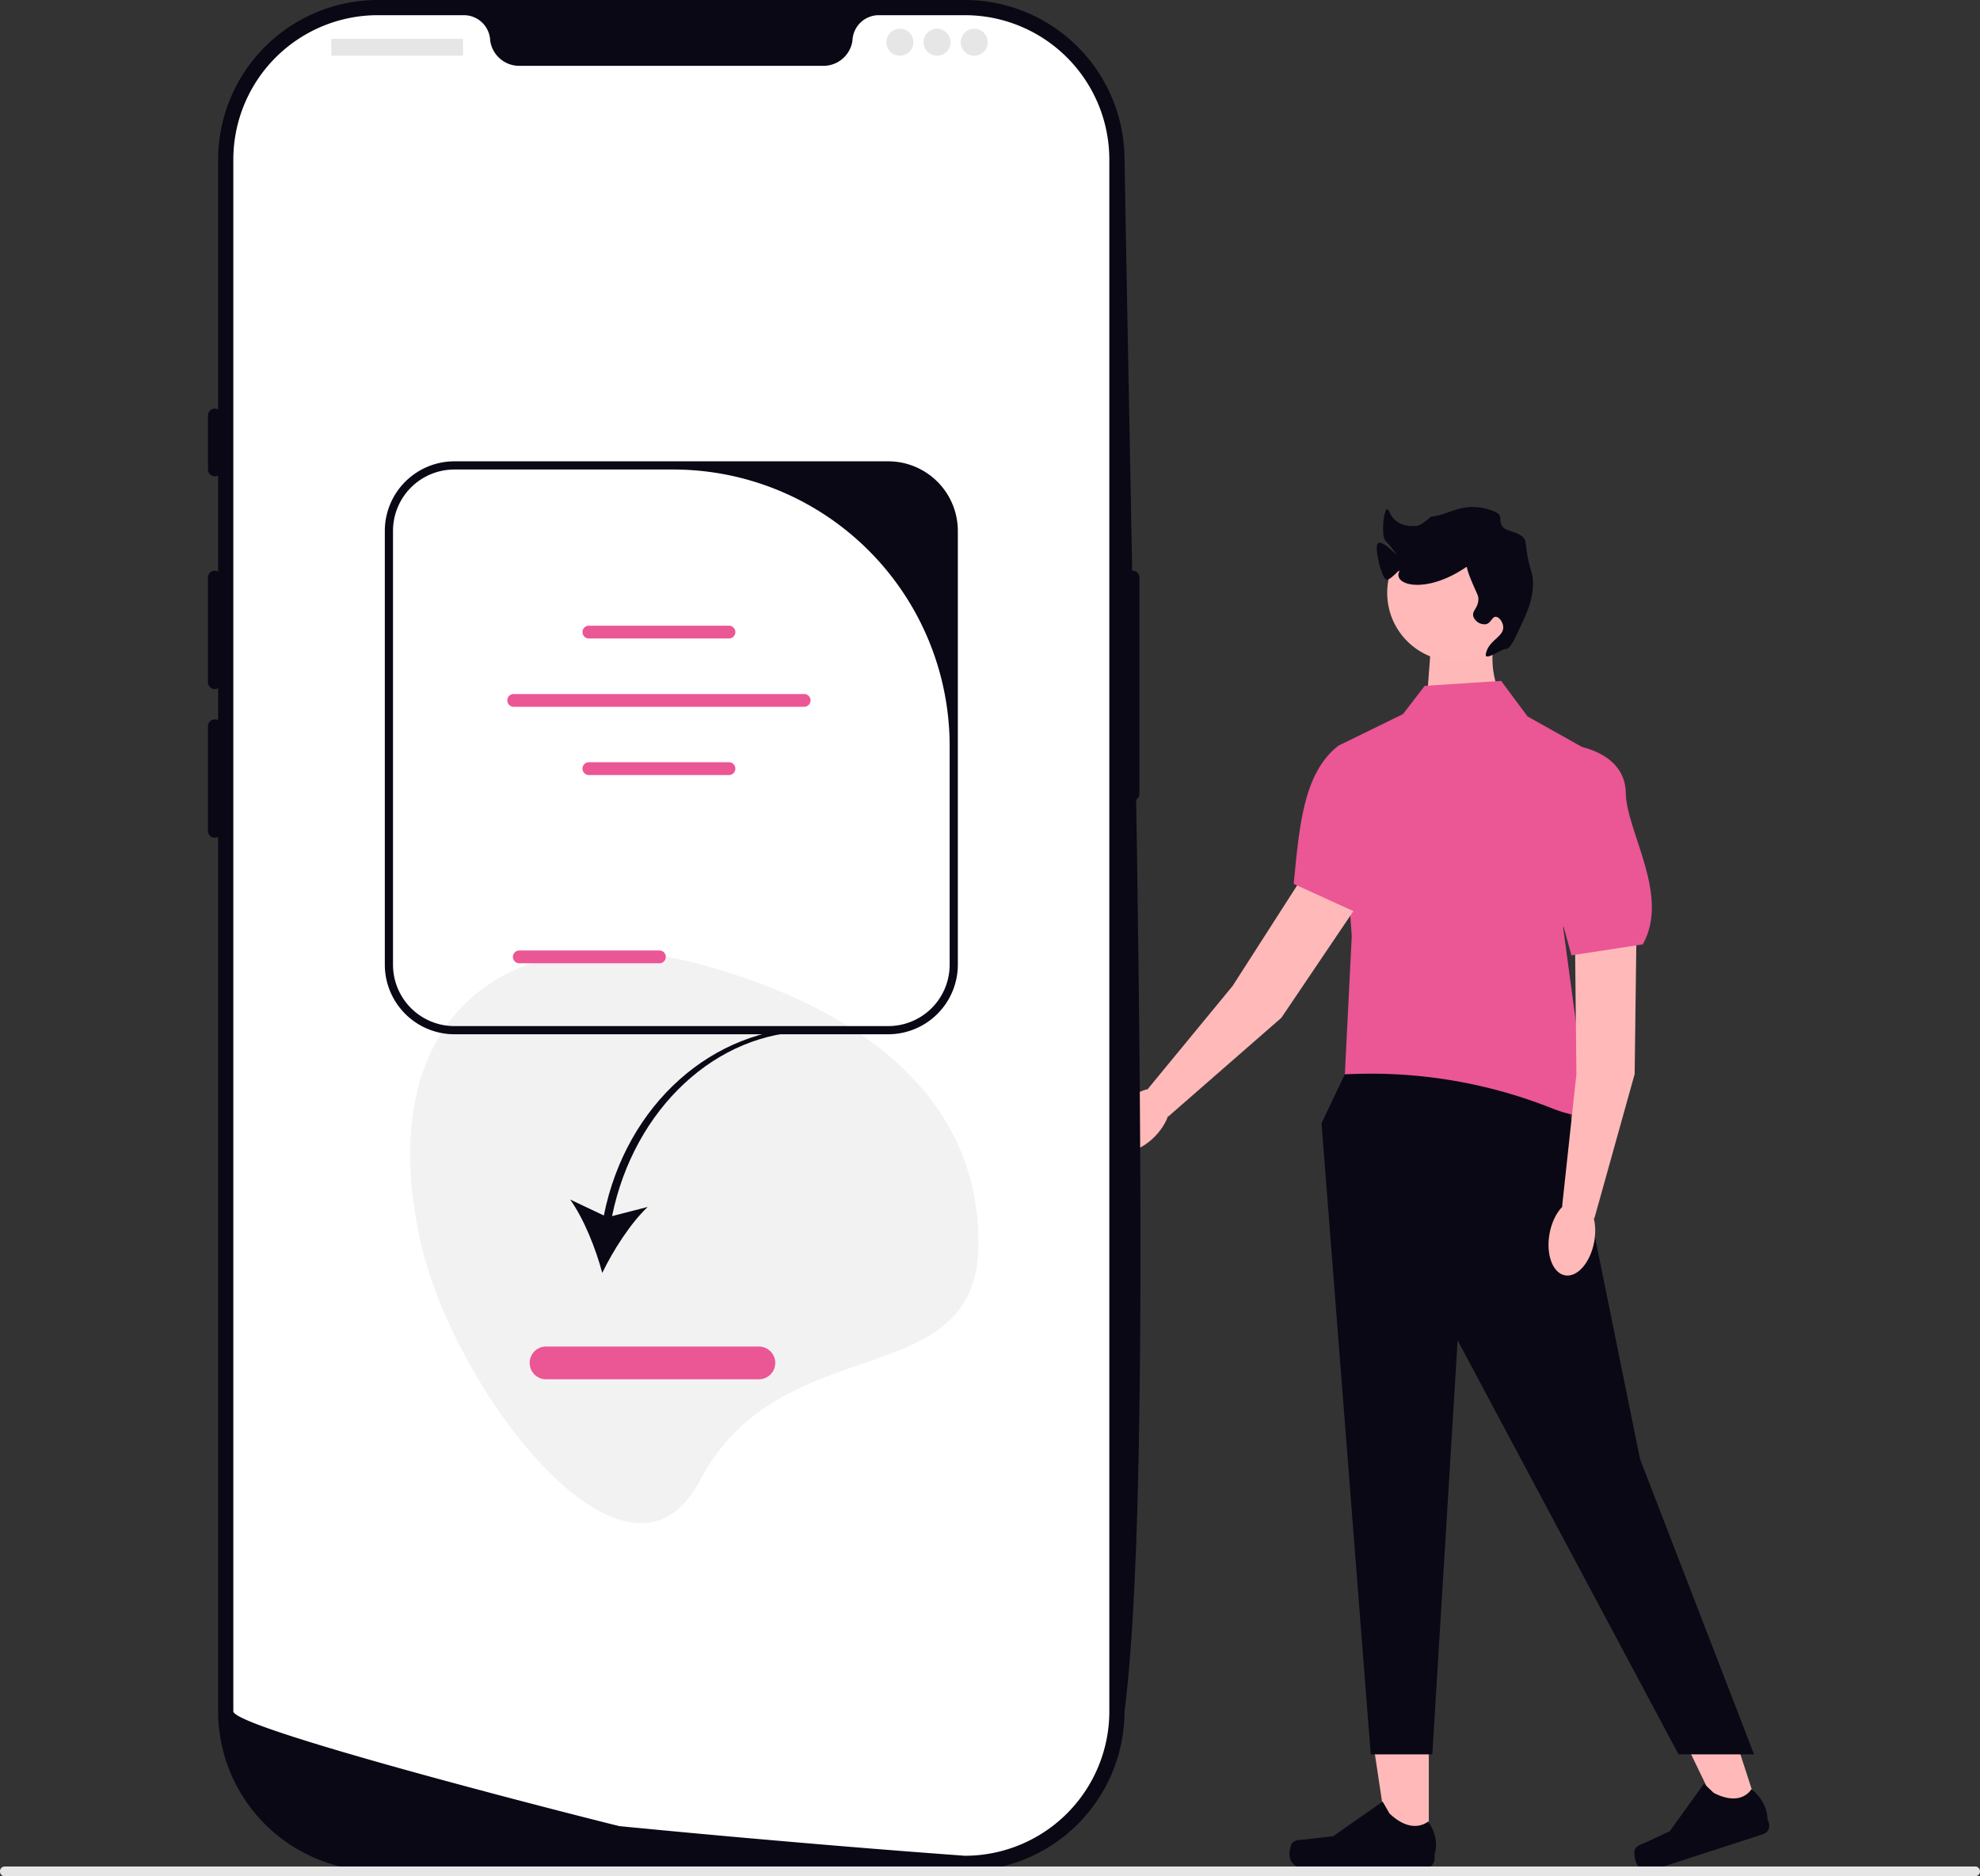 <svg xmlns="http://www.w3.org/2000/svg" width="799.768" height="757.961" viewBox="0 0 799.768 757.961" xmlns:xlink="http://www.w3.org/1999/xlink" role="img" artist="Katerina Limpitsouni" source="https://undraw.co/">
  <rect x="0" y="0" width="799.768" height="757.961" fill="#333333" stroke="none"/>
  <g id="Group_115" data-name="Group 115" transform="translate(-579 -179)">
    <g id="Group_114" data-name="Group 114" transform="translate(579 179)">
      <path id="Path_1240-1373" data-name="Path 1240" d="M40.23,27.569,8.456,50.456,0,9.623,23.831,0C24.8,10.705,30.493,19.817,40.23,27.569Z" transform="translate(580.539 253.129) rotate(16)" fill="#ffb8b8"/>
      <g id="Group_113" data-name="Group 113" transform="matrix(0.951, -0.309, 0.309, 0.951, 644.282, 701.372)">
        <path id="Path_1794-1374" data-name="Path 1794" d="M21.527,50.741H6.94L0,0H21.53Z" transform="translate(32.039)" fill="#ffb9b9"/>
        <path id="Path_1795-1375" data-name="Path 1795" d="M.725,17.257h0A13.172,13.172,0,0,0,0,21.581H0a5.183,5.183,0,0,0,5.174,5.191H52.387a3.536,3.536,0,0,0,3.53-3.542V21.259s2.336-5.927-2.473-13.233c0,0-5.976,5.72-14.907-3.239L35.9,0,16.842,13.987l-10.566,1.3c-2.312.286-4.361-.044-5.55,1.965Z" transform="translate(0 31.854)" fill="#090814"/>
      </g>
      <g id="Group_106" data-name="Group 106" transform="translate(520.865 695.945)">
        <path id="Path_1794-2-1376" data-name="Path 1794" d="M378.868,471.7h-16.05l-7.635-50.74h23.688Z" transform="translate(-322.609 -420.955)" fill="#ffb9b9"/>
        <path id="Path_1795-2-1377" data-name="Path 1795" d="M340.045,459.746h0a12.632,12.632,0,0,0-.76,4.324h0a5.31,5.31,0,0,0,5.421,5.191H394.17a3.622,3.622,0,0,0,3.7-3.542v-1.972s2.447-5.927-2.591-13.233c0,0-6.261,5.72-15.617-3.239l-2.759-4.786L356.93,456.476l-11.07,1.3c-2.422.286-4.569-.044-5.815,1.965Z" transform="translate(-339.285 -410.635)" fill="#090814"/>
      </g>
      <path id="Path_1798-1378" data-name="Path 1798" d="M354.254,259.605l-11.7,24.561,19.883,254.969h24.865l10.222-167.25,89.238,167.25h30.5l-46.056-119.3L439.633,264.284Z" transform="translate(191.241 169.589)" fill="#090814"/>
      <path id="Path_1799-1379" data-name="Path 1799" d="M412.49,167.557l-30.9,2L372.1,181.919l-25.513,12.2,5.546,76.538-2.782,55.806,3.813-.111a197.8,197.8,0,0,1,79.681,13.8c6.48,2.609,13.273,4.065,19.121,2.6,0,0-2.218-8.874-4.437-11.092s-3.328-4.053-2.218-5.354,3.328-2.411,1.109-4.629a7.729,7.729,0,0,1-2.218-5.013l-6.655-49.34,13.311-69.883-27.731-15.529L412.49,167.557Z" transform="translate(193.87 107.51)" fill="#eb5695"/>
      <path id="Path_1800-1380" data-name="Path 1800" d="M431.48,225.59l-.841,65.458L414.352,349.4l-13.02-4.857,5.781-53.486-.76-72.38Z" transform="translate(229.635 142.852)" fill="#ffb9b9"/>
      <ellipse id="Ellipse_366" data-name="Ellipse 366" cx="15.442" cy="9.169" rx="15.442" ry="9.169" transform="translate(623.126 513.567) rotate(-79.681)" fill="#ffb9b9"/>
      <path id="Path_1801-1381" data-name="Path 1801" d="M413.078,183.218s18.377,2.847,18.617,18.617,17.988,41.282,6.9,61.249l-28.84,4.437-15.529-56.572" transform="translate(224.99 118.412)" fill="#eb5695"/>
      <path id="Path_1802-1382" data-name="Path 1802" d="M390.642,223.617,354.02,277.878l-45.636,39.844-8.22-11.2,34.182-41.541,39.082-60.926Z" transform="translate(163.547 133.297)" fill="#ffb9b9"/>
      <ellipse id="Ellipse_367" data-name="Ellipse 367" cx="15.442" cy="9.169" rx="15.442" ry="9.169" transform="matrix(0.69, -0.724, 0.724, 0.69, 442.791, 457.389)" fill="#ffb9b9"/>
      <path id="Path_1803-1383" data-name="Path 1803" d="M384.791,175.425s13.8,12.464,5.348,25.78-7.615,44.383-27.845,54.988l-26.545-12.117c2.236-21.875,3.541-44.555,18.06-55.815l31.272-15.3" transform="translate(186.793 112.988)" fill="#eb5695"/>
      <g id="Group_108" data-name="Group 108" transform="translate(556.114 204.809)">
        <circle id="Ellipse_368" data-name="Ellipse 368" cx="27.596" cy="27.596" r="27.596" transform="translate(4.203 7.109)" fill="#ffb9b9"/>
        <path id="Path_1804-1384" data-name="Path 1804" d="M408.122,181.261c1.52.259,3.3-3.425,5.01-7.014,3.57-7.512,5.839-12.287,6.012-19.037.147-5.753-1.451-4.243-3.006-17.033-.513-4.218-7.72-4.21-9.186-6.213-2.478-3.384,1.324-4.779-4.841-6.812-11.546-3.807-16.768,2.107-24.1,2.617-.185.013-3.82,3.568-5.851,3.752-3.557.322-8.688-.232-10.989-5.651-2.151-5.067-3.576,9.74-1.653,11.573a38.928,38.928,0,0,1,4.52,5.745c.081.321-6.7-7.185-7.826-4.092-.814,2.226,1.749,13.681,3.819,14.111,1.731.36,5.965-5.346,5.01-3.006-2.215,5.427,11.105,8.89,27.052-2,.566-.386.031.23,2,5.01,2.488,6.028,3.049,6.355,3.006,8.015-.094,3.594-2.793,4.653-2,7.014a4.853,4.853,0,0,0,5.01,3.006c2.115-.436,2.477-3.052,4.008-3.006,1.311.04,2.867,2.015,3.006,4.008.292,4.2-5.924,5.354-7.014,11.021-.615,3.2,6.619-2.242,8.015-2Z" transform="translate(-356.056 -123.882)" fill="#090814"/>
      </g>
      <path id="Path_1805-1385" data-name="Path 1805" d="M374.59,755.828H137.473a64.572,64.572,0,0,1-64.5-64.5V64.5A64.572,64.572,0,0,1,137.473,0H374.59a64.572,64.572,0,0,1,64.5,64.5c4.414,251.715,11.941,533.6,0,626.83A64.572,64.572,0,0,1,374.59,755.828Z" transform="translate(15.134)" fill="#090814"/>
      <path id="Path_1806-1386" data-name="Path 1806" d="M297.5,139.463a2.731,2.731,0,0,0-2.729,2.729v87.316a2.729,2.729,0,1,0,5.457,0V142.192A2.731,2.731,0,0,0,297.5,139.463Z" transform="translate(160.026 91.105)" fill="#090814"/>
      <path id="Path_1807-1387" data-name="Path 1807" d="M430.524,62.076V688.894a58.366,58.366,0,0,1-54.559,58.242h-.014c-.45.027-.9.055-1.364.068-.8.041-1.61.055-2.428.055,0,0-3-.218-8.486-.628-5.539-.409-13.6-1.023-23.657-1.828q-4.523-.348-9.55-.764c-6.685-.546-14.025-1.146-21.9-1.828-3.138-.259-6.385-.546-9.7-.832-16.945-1.46-35.922-3.165-55.937-5.1q-5.075-.471-10.232-.982c-.9-.1-156.011-39.087-156.011-46.4V62.076A58.36,58.36,0,0,1,135.053,3.71H169.9A10.639,10.639,0,0,1,180.416,13.6c.041.368.082.737.15,1.105a11.856,11.856,0,0,0,11.8,9.468H314.844a11.856,11.856,0,0,0,11.8-9.468c.068-.368.109-.737.15-1.105A10.639,10.639,0,0,1,337.314,3.71h34.844a58.359,58.359,0,0,1,58.365,58.365Z" transform="translate(17.56 2.424)" fill="#fff"/>
      <path id="Path_1808-1388" data-name="Path 1808" d="M73.227,99.853a2.731,2.731,0,0,0-2.729,2.729V124.41a2.729,2.729,0,1,0,5.457,0V102.581A2.731,2.731,0,0,0,73.227,99.853Z" transform="translate(13.517 65.229)" fill="#090814"/>
      <path id="Path_1809-1389" data-name="Path 1809" d="M73.227,139.463a2.731,2.731,0,0,0-2.729,2.729v42.294a2.729,2.729,0,1,0,5.457,0V142.192A2.731,2.731,0,0,0,73.227,139.463Z" transform="translate(13.517 91.105)" fill="#090814"/>
      <path id="Path_1810-1390" data-name="Path 1810" d="M73.227,175.773A2.731,2.731,0,0,0,70.5,178.5V220.8a2.729,2.729,0,1,0,5.457,0V178.5A2.731,2.731,0,0,0,73.227,175.773Z" transform="translate(13.517 114.825)" fill="#090814"/>
      <rect id="Rectangle_426" data-name="Rectangle 426" width="53.208" height="6.822" rx="0.31" transform="translate(133.813 15.69)" fill="#e6e6e6"/>
      <circle id="Ellipse_369" data-name="Ellipse 369" cx="5.457" cy="5.457" r="5.457" transform="translate(358.039 11.597)" fill="#e6e6e6"/>
      <circle id="Ellipse_370" data-name="Ellipse 370" cx="5.457" cy="5.457" r="5.457" transform="translate(373.047 11.597)" fill="#e6e6e6"/>
      <circle id="Ellipse_371" data-name="Ellipse 371" cx="5.457" cy="5.457" r="5.457" transform="translate(388.054 11.597)" fill="#e6e6e6"/>
      <path id="Path_1811-1391" data-name="Path 1811" d="M349.474,350.291c0-62.2-52.575-96.423-112.63-112.63-77-20.779-133.388,21.268-112.631,112.63,13.782,60.658,83.735,151.183,112.631,96.1C269.909,383.356,349.474,412.495,349.474,350.291Z" transform="translate(45.772 151.844)" fill="#f2f2f2"/>
      <path id="Path_1812-1392" data-name="Path 1812" d="M0,458.054a1.89,1.89,0,0,0,1.814,1.967h796.14a1.974,1.974,0,0,0,0-3.935H1.814A1.89,1.89,0,0,0,0,458.054Z" transform="translate(0 297.94)" fill="#e6e6e6"/>
      <path id="Path_1813-1393" data-name="Path 1813" d="M172.587,327.01l-13.606-6.445c5.581,7.788,10.389,19.952,12.964,29.63,4.359-9.016,11.386-20.047,18.341-26.637l-14.38,3.7c8.861-43.428,42.19-74.6,80.355-74.6l.54-1.569C216.936,251.084,181.635,281.829,172.587,327.01Z" transform="translate(71.318 164.022)" fill="#090814"/>
      <path id="Path_1814-1394" data-name="Path 1814" d="M241.672,342.259H155.7a6.613,6.613,0,0,1,0-13.226h85.969a6.613,6.613,0,0,1,0,13.226Z" transform="translate(64.857 214.942)" fill="#eb5695"/>
      <path id="Path_1815-1395" data-name="Path 1815" d="M345.155,140.831V316.075a28.137,28.137,0,0,1-28.105,28.105H141.805A28.137,28.137,0,0,1,113.7,316.075V140.831a28.137,28.137,0,0,1,28.105-28.105H317.05A28.137,28.137,0,0,1,345.155,140.831ZM317.05,340.874a24.8,24.8,0,0,0,24.8-24.8V227.724A111.692,111.692,0,0,0,230.157,116.032H141.805a24.8,24.8,0,0,0-24.8,24.8V316.075a24.8,24.8,0,0,0,24.8,24.8H317.05Z" transform="translate(41.738 73.638)" fill="#090814"/>
      <g id="Group_112" data-name="Group 112" transform="translate(204.973 252.763)">
        <path id="Path_1816-1396" data-name="Path 1816" d="M221.187,158.062H164.612a2.587,2.587,0,1,1,0-5.173h56.575a2.587,2.587,0,0,1,0,5.173Z" transform="translate(-131.666 -152.888)" fill="#eb5695"/>
        <path id="Path_1817-1397" data-name="Path 1817" d="M221.187,191.425H164.612a2.587,2.587,0,1,1,0-5.173h56.575a2.587,2.587,0,0,1,0,5.173Z" transform="translate(-131.666 -131.093)" fill="#eb5695"/>
        <path id="Path_1818-1398" data-name="Path 1818" d="M204.187,237.425H147.612a2.587,2.587,0,1,1,0-5.173h56.575a2.587,2.587,0,0,1,0,5.173Z" transform="translate(-142.771 -101.044)" fill="#eb5695"/>
        <path id="Path_1819-1399" data-name="Path 1819" d="M263.542,174.754H146.249a2.587,2.587,0,1,1,0-5.173H263.542a2.587,2.587,0,0,1,0,5.173Z" transform="translate(-143.662 -141.984)" fill="#eb5695"/>
      </g>
    </g>
  </g>
</svg>